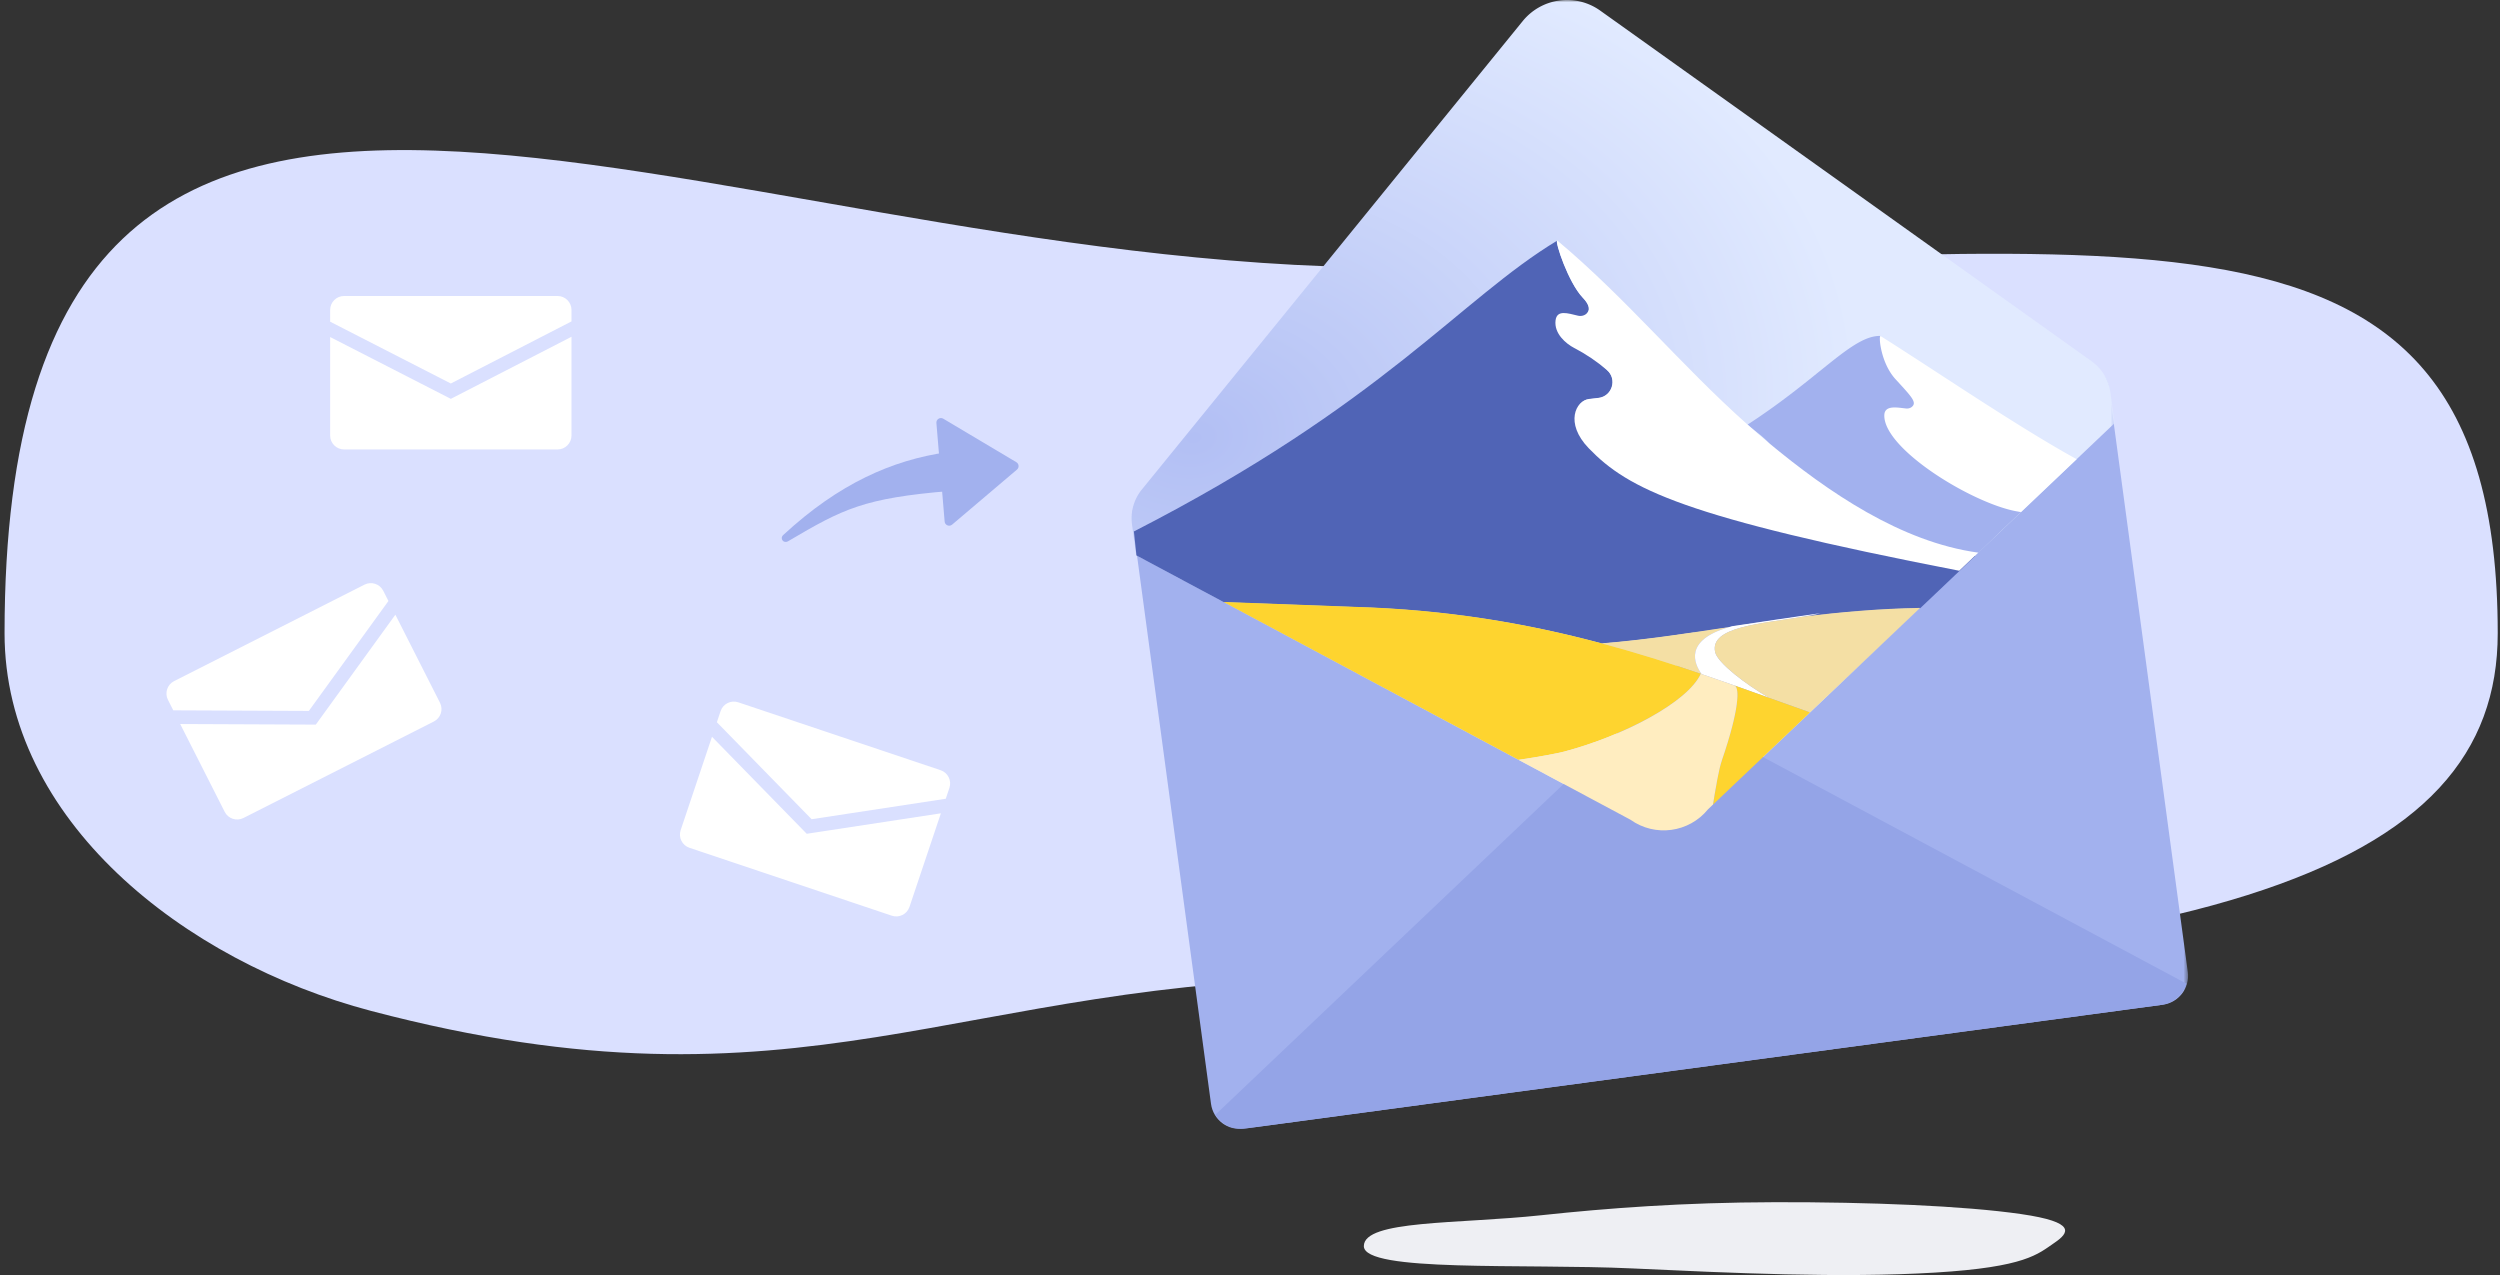 <svg xmlns="http://www.w3.org/2000/svg" width="549" height="280" fill="none">
  <rect width="100%" height="100%" fill="#333333" stroke="none"/>
  <defs/>
  <path fill="#EEEFF3" fill-rule="evenodd" d="M389.725 264.002c20.707-.049 41.586.79 54.118 2.61 12.233 1.776 10.544 4.108 7.31 6.31-3.63 2.473-6.273 5.327-26.167 6.533-20.61 1.25-44.86.093-66.547-.911-23.859-1.104-58.939.911-58.939-4.897 0-5.769 20.638-4.823 38.971-6.783 14.469-1.547 31.115-2.814 51.254-2.862z" clip-rule="evenodd"/>
  <path fill="#DAE0FF" d="M548.5 139.061c0 52.439-63.353 75.693-250 75.693-88.488 0-122 32.246-217 7.246C40.267 211.149 1 179.993 1 139.061 1-36.5 151.5 58.754 306 58.754s242.5-27 242.5 80.307z"/>
  <mask id="a" width="233" height="169" x="248" y="79" maskUnits="userSpaceOnUse">
    <path fill="#fff" d="M248.593 79.842h231.906V247.928H248.593V79.842z"/>
  </mask>
  <g mask="url(#a)">
    <path fill="#A2B1EE" fill-rule="evenodd" d="M474.973 220.627L273.111 247.87c-3.491.471-6.704-1.978-7.175-5.469l-17.285-128.083c-.471-3.492 1.977-6.704 5.468-7.175l201.863-27.243c3.491-.471 6.703 1.977 7.174 5.469l17.286 128.083c.471 3.492-1.978 6.704-5.469 7.175z" clip-rule="evenodd"/>
  </g>
  <mask id="b" width="217" height="183" x="248" y="0" maskUnits="userSpaceOnUse">
    <path fill="#fff" d="M248.009 0h216.348v182.352H248.009V0z"/>
  </mask>
  <g mask="url(#b)">
    <path fill="url(#paint0_radial)" fill-rule="evenodd" d="M351.414 2.335c-5.393-3.849-12.848-2.842-17.028 2.298L250.739 107.512a9.999 9.999 0 00-2.151 7.647l.914 6.769 108.554 58.089c5.393 3.849 12.849 2.842 17.029-2.298l89.272-84.787c-.225-1.668-.589-4.361-.914-6.771a10.002 10.002 0 00-4.101-6.801L351.414 2.335z" clip-rule="evenodd"/>
  </g>
  <path fill="#94A4E7" fill-rule="evenodd" d="M480.159 216.019l-107.683-57.622c-5.392-3.849-12.848-2.843-17.027 2.298l-88.558 84.108c1.357 2.121 3.856 3.386 6.517 3.026l201.27-27.162c2.659-.359 4.736-2.242 5.481-4.648z" clip-rule="evenodd"/>
  <path fill="#A2B1EE" fill-rule="evenodd" d="M412.923 73.769c-6.161-.115-13.241 9.142-29.157 19.476 1.509 1.342 3.246 2.457 4.615 3.982 5.013 5.588-17.313 41.918-29.399 66.763-7.264 14.933-.656 17.681 19.822 8.244 13.56-11.088 33.072-28.86 60.397-55.41l4.624-4.392c-5.373-1.608-6.549-5.823-10.592-8.989l-20.31-29.674zM417.254 76.521c1.348.867 2.768 1.786 4.241 2.744a615.237 615.237 0 00-4.241-2.744z" clip-rule="evenodd"/>
  <path fill="#fff" fill-rule="evenodd" d="M417.253 76.521c-1.542-.992-2.997-1.919-4.33-2.751-.38.3.141 6.007 3.335 9.502 3.079 3.371 4.491 4.793 3.879 5.749-.32.499-.923.738-1.513.685-1.823-.165-4.771-.87-4.828 1.471-.19 7.683 20.668 20.175 30.029 21.256l12.208-11.595c-10.379-5.709-23.888-14.648-34.539-21.573a952.536 952.536 0 00-4.241-2.744z" clip-rule="evenodd"/>
  <path fill="#8298E9" fill-rule="evenodd" d="M341.932 52.78c.003.002.004.003.006.004-.002-.001-.003-.003-.006-.004z" clip-rule="evenodd"/>
  <path fill="#5064B6" fill-rule="evenodd" d="M349.008 87.656l2.05-.237c3.029-.351 4.184-4.146 1.865-6.128-2.199-1.879-4.82-11.947-4.337-12.51.926-1.079-.079-2.446-.975-3.385-3.15-3.301-6.128-12.233-5.619-12.571-21.264 12.796-38.156 35.789-92.988 63.882l.56 5.264 19.186 10.266c8.31.289 26.787 1.012 28.37 1.056 21.026.585 38.744 3.771 54.651 8.026 9.295-.736 18.519-2.15 28.047-3.583.206-.06.402-.122.618-.179 6.341-.934 12.77-1.937 19.371-2.857-1.162.284-2.417.53-3.72.754 8.125-1.002 16.597-1.761 25.622-1.915l12.039-11.433c-17.7-2.371-37.799-5.678-53.689-9.751-11.031-2.828-21.58-5.754-30.288-14.779-5.357-5.551-3.633-9.588-.763-9.92z" clip-rule="evenodd"/>
  <path fill="#fff" fill-rule="evenodd" d="M383.767 93.245c-14.722-13.095-26.497-27.613-41.827-40.461l-.006-.005-.002-.002c-.002 0-.001.004-.002.004-.509.338 2.469 9.27 5.619 12.57.896.94 1.9 2.307.975 3.386-.483.563-1.274.756-1.996.588-2.232-.52-4.632-1.37-4.929 1.032-.361 2.917 2.316 5.134 4.082 6.05 2.568 1.331 4.981 2.961 7.18 4.841 2.318 1.982 1.165 5.777-1.865 6.128-.684.078-1.367.157-2.05.237-2.871.332-5.418 5.269-.062 10.821 8.708 9.025 20.886 15.15 81.355 26.902l4.187-3.977c-16.951-2.315-32.986-13.302-46.044-24.132-1.578-1.309-3.106-2.64-4.615-3.982z" clip-rule="evenodd"/>
  <path fill="#F4DFA4" fill-rule="evenodd" d="M373.496 147.963c.062.022.114.04.175.062-1.628-2.29-3.945-7.415 6.085-10.332-9.53 1.433-18.754 2.848-28.048 3.584 7.624 2.039 14.834 4.323 21.786 6.687 0 0 .001 0 .002-.001z" clip-rule="evenodd"/>
  <path fill="#fff" fill-rule="evenodd" d="M373.67 148.025l.031.011c1.678.571 3.344 1.147 4.994 1.725.664.229 1.37.476 2.191.769l.001.001c2.571.91 5.113 1.82 7.637 2.725-5.065-2.876-11.34-7.688-11.873-10.027-1.288-5.665 10.225-6.235 19.372-7.816 1.303-.226 2.558-.47 3.722-.755-6.602.92-13.032 1.923-19.372 2.856-.217.058-.413.12-.619.18-10.029 2.916-7.712 8.042-6.084 10.331z" clip-rule="evenodd"/>
  <path fill="#5064B6" fill-rule="evenodd" d="M373.701 148.035c2.003.71 3.366 1.162 4.994 1.725-1.65-.578-3.316-1.154-4.994-1.725z" clip-rule="evenodd"/>
  <path fill="#F4DFA4" fill-rule="evenodd" d="M376.651 143.228c.533 2.339 6.808 7.151 11.873 10.027 3.008 1.078 5.99 2.147 8.959 3.192l24.162-22.951c-9.024.154-17.496.913-25.622 1.916-9.148 1.581-20.661 2.15-19.372 7.816z" clip-rule="evenodd"/>
  <path fill="#FED42F" fill-rule="evenodd" d="M343.512 165.048c13.038-3.469 27.108-10.813 29.982-17.083-6.951-2.366-14.161-4.649-21.785-6.689-15.907-4.255-33.626-7.44-54.651-8.026-1.584-.044-20.06-.766-28.371-1.055l64.79 34.669c4.289-.628 8.558-1.423 10.035-1.816zM388.524 153.255c-2.523-.905-5.065-1.815-7.637-2.724 1.165.422 1.047 5.328-2.725 16.308-.802 2.337-1.371 6.171-1.991 9.85l21.311-20.242c-2.968-1.045-5.949-2.114-8.958-3.192z" clip-rule="evenodd"/>
  <path fill="#FFEDC0" fill-rule="evenodd" d="M378.163 166.838c3.771-10.98 3.89-15.885 2.725-16.308l-.002-.001c-.821-.293-1.527-.54-2.191-.769-1.628-.563-2.99-1.015-4.994-1.725-.01-.004-.02-.007-.03-.011-.061-.022-.113-.04-.175-.062l-.001.001c-2.876 6.272-16.946 13.616-29.984 17.084-1.477.394-5.746 1.188-10.035 1.816l24.581 13.153c5.393 3.849 12.848 2.843 17.027-2.298l1.086-1.03c.621-3.678 1.19-7.513 1.993-9.85z" clip-rule="evenodd"/>
  <g>
    <path fill="#fff" fill-rule="evenodd" d="M75.564 65c-1.692 0-3.064 1.372-3.064 3.064v2.579l26.498 13.573L125.5 70.581v-2.518c0-1.692-1.372-3.064-3.064-3.064H75.564zM125.5 73.955L99.686 87.235l-.685.352-.685-.351L72.5 74.013v21.623c0 1.692 1.372 3.064 3.064 3.064h46.872c1.692 0 3.064-1.372 3.064-3.064V73.955z" clip-rule="evenodd"/>
  </g>
  <g>
    <path fill="#fff" fill-rule="evenodd" d="M162.124 154.228c-1.604-.538-3.341.326-3.879 1.93l-.82 2.445 20.804 21.298 29.462-4.495.801-2.387c.538-1.604-.326-3.341-1.93-3.879l-44.438-14.912zm44.494 24.376l-28.698 4.378-.761.117-.538-.551-20.268-20.749-6.879 20.499c-.538 1.604.326 3.341 1.93 3.879l44.438 14.911c1.604.539 3.34-.325 3.879-1.929l6.897-20.555z" clip-rule="evenodd"/>
  </g>
  <g>
    <path fill="#fff" fill-rule="evenodd" d="M38.233 149.571c-1.509.765-2.113 2.608-1.348 4.118l1.166 2.3 29.772.13 17.477-24.14-1.138-2.246c-.765-1.509-2.608-2.113-4.117-1.348l-41.811 21.186zm48.592-14.583l-17.024 23.514-.452.624-.77-.004-29.006-.126 9.774 19.288c.765 1.509 2.608 2.112 4.117 1.348l41.812-21.187c1.509-.764 2.113-2.608 1.348-4.117l-9.8-19.34z" clip-rule="evenodd"/>
  </g>
  <g fill="#A2B1EE">
    <path d="M208.594 107.817c-18.918 1.581-23.419 3.897-35.525 11.037-.997.588-1.911-.589-1.061-1.374 12.296-11.362 23.948-16.416 35.875-18.168l.711 8.505z"/>
    <path d="M207.442 114.527l-1.809-21.64c-.068-.81.809-1.359 1.508-.943l16.052 9.554c.589.351.659 1.178.135 1.622l-14.243 12.086c-.62.526-1.575.131-1.643-.679z"/>
  </g>
  <defs>
    <radialGradient id="paint0_radial" cx="0" cy="0" r="1" gradientTransform="rotate(81.446 75.413 200.152) scale(109.391 146.741)" gradientUnits="userSpaceOnUse">
      <stop stop-color="#B2BFF4"/>
      <stop offset="1" stop-color="#E1EAFF"/>
    </radialGradient>
  </defs>
</svg>

